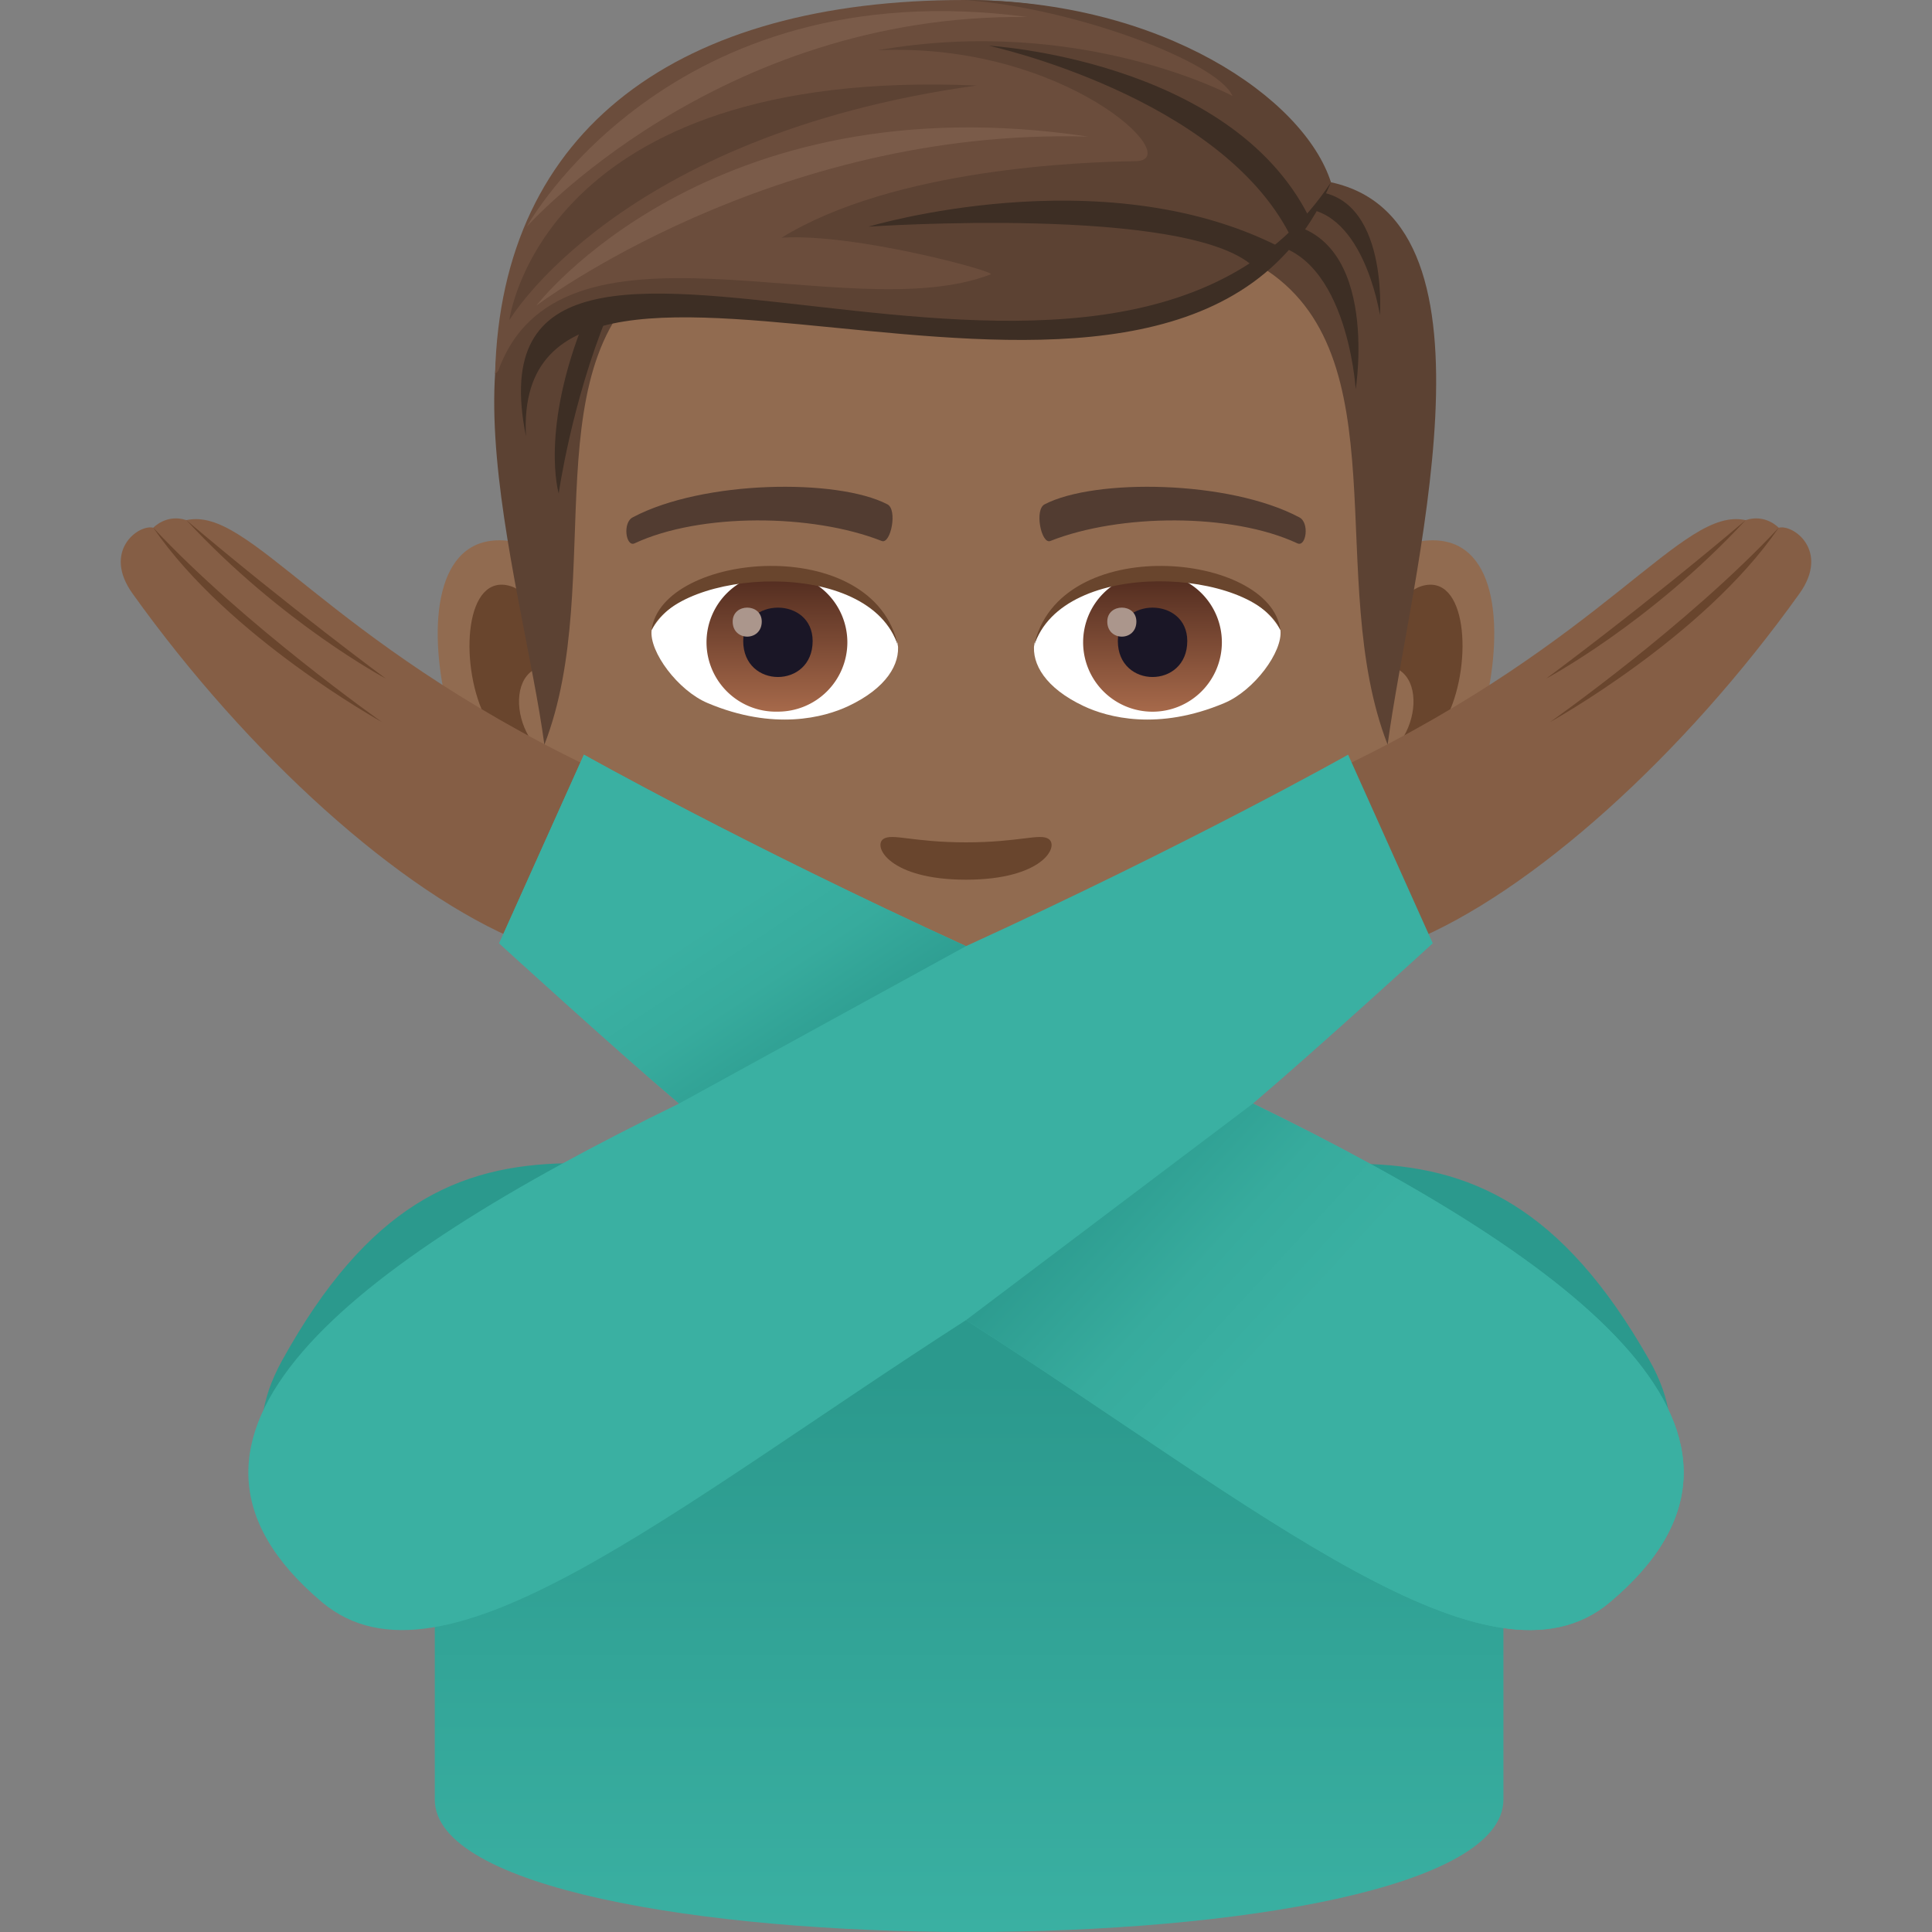 <svg xmlns="http://www.w3.org/2000/svg" xml:space="preserve" style="enable-background:new 0 0 64 64" viewBox="0 0 64 64"><rect x="0" y="0" width="64" height="64" fill="#808080" stroke="none"/><path d="M47.143 17.918c-2.344.283-4.037 8.125-2.561 10.196.207.287 1.414.75 2.31-1.077.496-1.012 1.926-1.856 2.37-3.943.568-2.674.214-5.459-2.12-5.176zm-30.285 0c2.344.283 4.037 8.125 2.561 10.196-.207.287-1.414.75-2.311-1.077-.495-1.012-1.927-1.856-2.37-3.943-.57-2.674-.213-5.459 2.12-5.176z" style="fill:#916b50"/><path d="M47.08 19.42c-.612.192-1.28 1.125-1.64 2.672 2.136-.46 1.602 3.099-.256 3.164.018.359.04.726.086 1.113.894-1.297 1.804-.777 2.705-2.71.812-1.74.62-4.713-.895-4.24zm-28.518 2.667c-.364-1.544-1.03-2.475-1.641-2.668-1.513-.474-1.709 2.5-.896 4.24.9 1.932 1.811 1.411 2.707 2.71.044-.387.069-.756.083-1.115-1.838-.086-2.365-3.6-.253-3.167z" style="fill:#69452d"/><path d="M32 2.837c-10.157 0-15.05 7.677-14.439 18.352.123 2.148 1.458 9.153 2.715 11.667 1.288 2.57 5.594 6.534 8.232 7.356 1.667.516 5.318.516 6.983 0 2.639-.822 6.947-4.786 8.234-7.357 1.261-2.513 2.592-9.517 2.712-11.666C47.053 10.515 42.16 2.837 32 2.837z" style="fill:#916b50"/><path d="M43.036 17.135c-2.322-1.231-6.767-1.29-8.424-.432-.357.164-.12 1.329.178 1.219 2.306-.913 6.03-.933 8.19.078.289.13.408-.694.056-.865zm-22.071 0c2.322-1.231 6.766-1.29 8.424-.432.354.164.12 1.329-.178 1.219-2.311-.913-6.03-.933-8.192.078-.286.13-.405-.694-.054-.865z" style="fill:#523c31"/><path d="M34.741 27.794c-.29-.201-.97.11-2.741.11-1.768 0-2.45-.311-2.74-.11-.347.245.205 1.347 2.74 1.347 2.536 0 3.09-1.101 2.741-1.346z" style="fill:#69452d"/><path d="M29.74 21.321c.086.673-.37 1.47-1.633 2.067-.802.38-2.474.827-4.667-.099-.982-.414-1.941-1.703-1.854-2.417 1.189-2.241 7.04-2.569 8.154.45z" style="fill:#fff"/><linearGradient id="a" x1="-1210.238" x2="-1210.238" y1="171.644" y2="170.945" gradientTransform="translate(7977.155 -1104.145) scale(6.57)" gradientUnits="userSpaceOnUse"><stop offset="0" style="stop-color:#a6694a"/><stop offset="1" style="stop-color:#4f2a1e"/></linearGradient><path d="M25.77 18.98a2.3 2.3 0 0 1 2.3 2.296 2.299 2.299 0 0 1-2.3 2.298 2.298 2.298 0 1 1 0-4.594z" style="fill:url(#a)"/><path d="M24.62 21.234c0 1.59 2.3 1.59 2.3 0 0-1.474-2.3-1.474-2.3 0z" style="fill:#1a1626"/><path d="M24.271 20.59c0 .666.963.666.963 0 0-.616-.963-.616-.963 0z" style="fill:#ab968c"/><path d="M29.751 21.41c-.934-2.997-7.3-2.554-8.165-.54.32-2.58 7.37-3.262 8.165.54z" style="fill:#69452d"/><path d="M34.261 21.321c-.086.673.369 1.47 1.633 2.067.802.38 2.472.827 4.665-.099.986-.414 1.942-1.703 1.856-2.417-1.19-2.241-7.042-2.569-8.154.45z" style="fill:#fff"/><linearGradient id="b" x1="-1211.048" x2="-1211.048" y1="171.644" y2="170.945" gradientTransform="translate(7994.886 -1104.145) scale(6.57)" gradientUnits="userSpaceOnUse"><stop offset="0" style="stop-color:#a6694a"/><stop offset="1" style="stop-color:#4f2a1e"/></linearGradient><path d="M38.179 18.98a2.298 2.298 0 1 1-2.299 2.296 2.297 2.297 0 0 1 2.299-2.296z" style="fill:url(#b)"/><path d="M37.03 21.234c0 1.59 2.3 1.59 2.3 0 0-1.474-2.3-1.474-2.3 0z" style="fill:#1a1626"/><path d="M36.68 20.59c0 .666.964.666.964 0 0-.616-.964-.616-.964 0z" style="fill:#ab968c"/><path d="M34.25 21.41c.932-2.995 7.294-2.566 8.164-.54-.323-2.58-7.369-3.262-8.164.54z" style="fill:#69452d"/><path d="m44.091 6.039-2.312 2.798c4.68 2.87 2.061 10.369 4.188 15.831.724-5.45 4.109-17.338-1.876-18.63zM19.816 7.423l2.311 1.414c-4.68 2.871-1.968 10.37-4.094 15.832-.724-5.45-4.201-15.956 1.783-17.246z" style="fill:#5c4233"/><path d="M41.641 8.045c2.973-.011 3.268 4.846 3.268 4.846s.892-5.531-2.884-5.531l-.384.685zm-21.52 2.399c-1.192 2.911-1.613 5.902-1.613 5.902s-.629-2.095.872-5.797l.741-.104z" style="fill:#3d2e24"/><path d="M42.825 6.912c2.324-.242 2.887 3.532 2.887 3.532s.319-4.393-2.633-4.098l-.254.566z" style="fill:#3d2e24"/><path d="M44.09 6.039S40.626 0 31.953 0C22.538 0 16.602 4.22 16.4 12.39c5.767-5.686 20.959 3.153 27.69-6.351z" style="fill:#6b4d3c"/><path d="M44.09 6.039C43.2 3.25 38.48 0 31.953 0c3.617.256 8.385 2.047 8.875 3.179 0 0-5.003-2.697-11.753-1.514 6.19-.281 10.276 3.654 8.537 3.675-1.695.021-7.988.233-11.722 2.535 2.402-.163 7.145 1.13 6.929 1.213-4.782 1.85-14.379-2.55-16.35 3.3 7.412-6.35 21.552 3.878 27.62-6.35z" style="fill:#5c4233"/><path d="M44.09 6.039c-4.948 11.697-27.185-1.384-26.667 8.41C15.153 3.21 36.77 17.074 44.09 6.04z" style="fill:#3d2e24"/><path d="M42.735 7.79c-2.353-4.615-9.978-6.276-9.978-6.276s7.973.456 10.598 5.659l-.62.618zm-1.208 1.047c-2.19-2.052-12.755-1.329-12.755-1.329s7.702-2.323 13.591.659l-.836.67z" style="fill:#3d2e24"/><path d="M16.872 10.608s1.036-8.403 15.48-7.775c-11.875 1.646-15.48 7.775-15.48 7.775z" style="fill:#5c4233"/><path d="M17.765 10.126s5.723-7.49 18.286-5.6c-10.482-.306-18.286 5.6-18.286 5.6zm-.315-2.617S23.734.444 34.033.563C22.132-1.02 17.45 7.509 17.45 7.509z" style="fill:#7a5b49"/><path d="M32 32.208c-2.283-.673-5.671.32-5.671.32 1.29 1.402 2.234 3.226 5.671 3.226 3.938 0 4.607-2.07 5.671-3.227 0 0-3.388-.995-5.671-.32z" style="fill:#69452d"/><path d="M27.18 32.765c2.395 2.01 7.232 2.021 9.64 0-2.55.11-7.07.11-9.64 0z" style="fill:#fff"/><linearGradient id="c" x1="32" x2="32" y1="64" y2="38.533" gradientUnits="userSpaceOnUse"><stop offset="0" style="stop-color:#3ab0a2"/><stop offset=".721" style="stop-color:#2b998d"/></linearGradient><path d="M54.633 45.05c-5.798-10.203-12.115-5.342-22.763-5.343-10.555-.002-16.845-4.908-22.522 5.354-3.03 5.477 5.055 7.551 5.055 7.551v7c0 5.85 35.4 5.85 35.4 0v-7s7.871-2.21 4.83-7.562z" style="fill:url(#c)"/><path d="M58.922 17.482s-.438-.471-1.095-.252c-2.113-.467-4.528 3.932-13.394 8.195l2.27 5.785c4.034-1.635 9.089-6.21 12.905-11.545 1.012-1.415-.2-2.308-.686-2.183z" style="fill:#855e45"/><path d="M57.827 17.23c-3.17 3.423-6.61 5.25-6.61 5.25s3.169-2.334 6.61-5.25zm1.095.252c-2.488 3.625-7.575 6.437-7.575 6.437s4.577-3.219 7.575-6.437z" style="fill:#69452d"/><path d="M5.078 17.482s.438-.471 1.095-.252c2.113-.467 4.527 3.932 13.394 8.195l-2.27 5.785C13.263 29.575 8.208 25 4.392 19.665c-1.013-1.415.2-2.308.686-2.183z" style="fill:#855e45"/><path d="M6.173 17.23c3.17 3.423 6.61 5.25 6.61 5.25s-3.169-2.334-6.61-5.25zm-1.095.252c2.488 3.625 7.575 6.437 7.575 6.437S8.076 20.7 5.078 17.482z" style="fill:#69452d"/><path d="M41.505 36.557c2.166-1.844 5.957-5.309 5.957-5.309L44.658 25S39.44 27.94 32 31.342C24.561 27.94 19.343 25 19.343 25l-2.807 6.248s3.793 3.465 5.96 5.309C11.483 41.92 4.178 47.617 10.67 53.077 14.65 56.421 22.164 50.06 32 43.73c9.834 6.33 17.352 12.69 21.329 9.345 6.494-5.459-.81-11.156-11.823-16.52z" style="fill:#3ab0a2"/><linearGradient id="d" x1="27.262" x2="23.679" y1="35.821" y2="30.404" gradientUnits="userSpaceOnUse"><stop offset="0" style="stop-color:#2b998d"/><stop offset=".081" style="stop-color:#2d9c90"/><stop offset=".584" style="stop-color:#37ab9d"/><stop offset="1" style="stop-color:#3ab0a2"/></linearGradient><path d="M32.001 31.343C24.562 27.94 19.343 25 19.343 25l-2.807 6.248s3.793 3.465 5.96 5.308L32 31.342z" style="fill:url(#d)"/><linearGradient id="e" x1="36.391" x2="42.766" y1="38.112" y2="43.987" gradientUnits="userSpaceOnUse"><stop offset="0" style="stop-color:#2b998d"/><stop offset=".081" style="stop-color:#2d9c90"/><stop offset=".584" style="stop-color:#37ab9d"/><stop offset="1" style="stop-color:#3ab0a2"/></linearGradient><path d="M41.505 36.557 32 43.731c9.834 6.33 17.352 12.69 21.329 9.346 6.494-5.46-.81-11.157-11.823-16.52z" style="fill:url(#e)"/></svg>